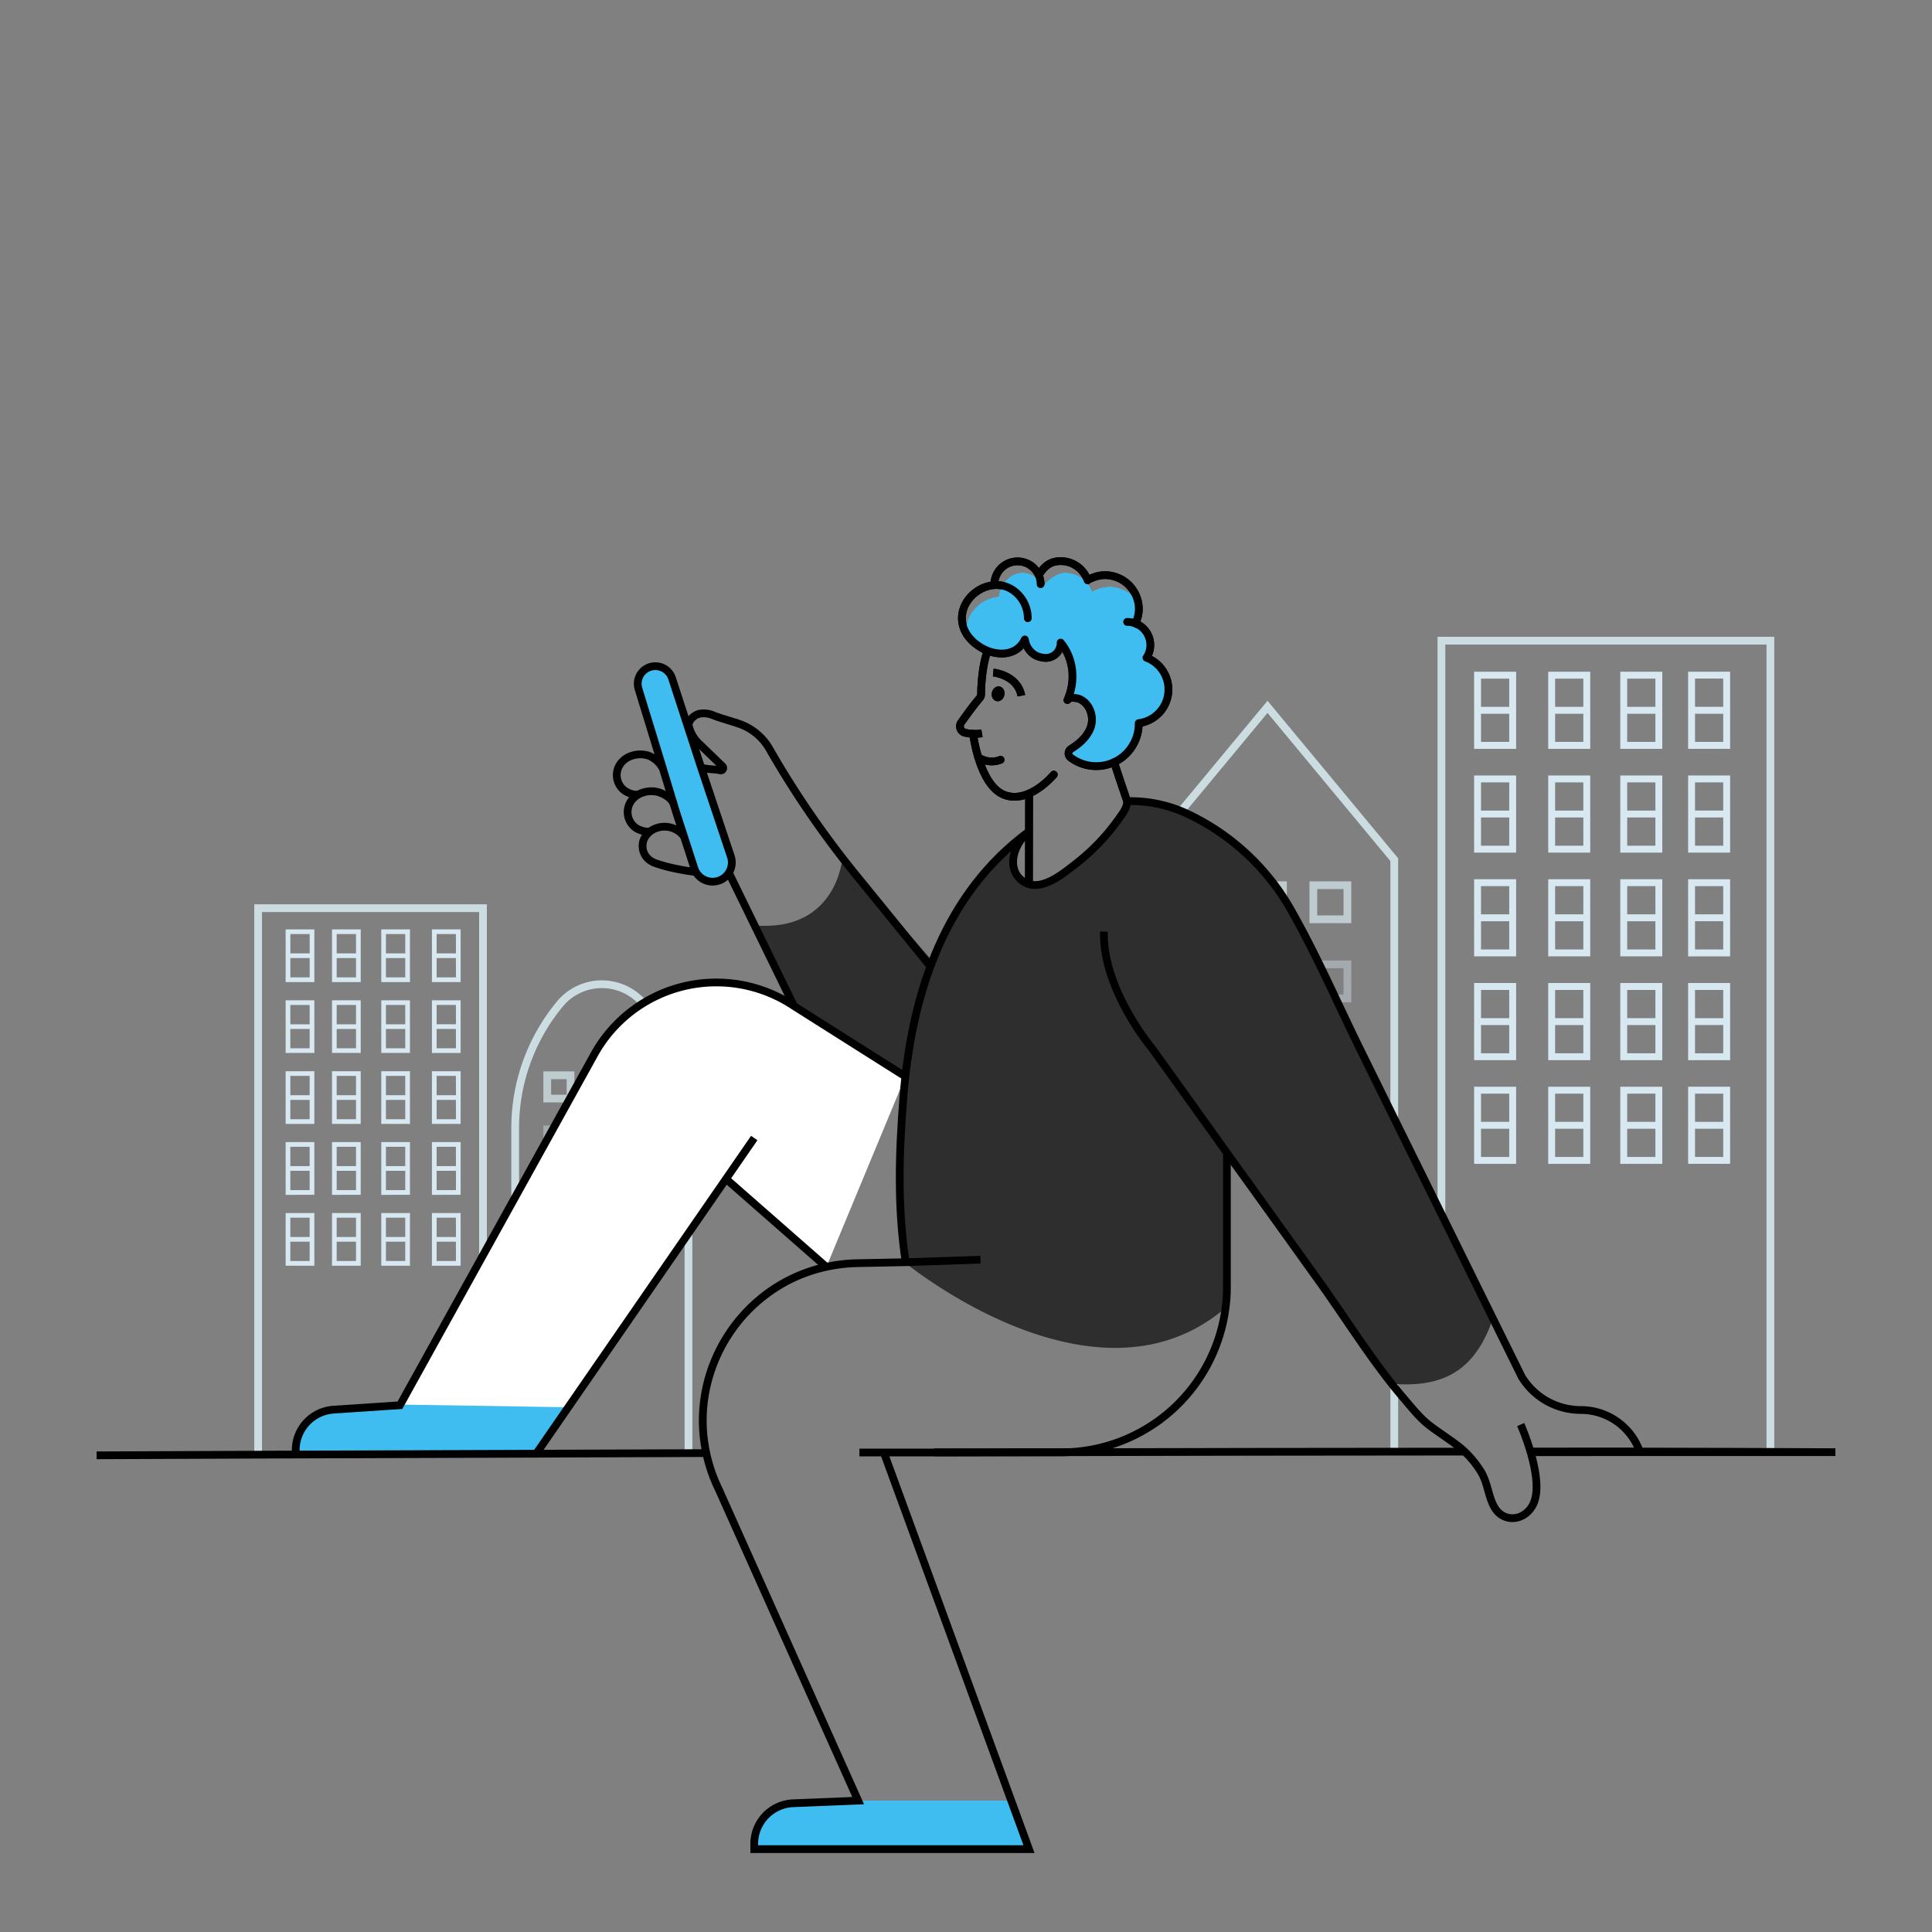 <ns0:svg xmlns:ns0="http://www.w3.org/2000/svg" id="Layer_2" data-name="Layer 2" viewBox="0 0 1000 1000"><ns0:rect x="0" y="0" width="1000" height="1000" fill="#808080" stroke="none"/><ns0:defs><ns0:style>.cls-1,.cls-10,.cls-11,.cls-12,.cls-9{fill:none;stroke-width:4.01px;}.cls-1{stroke:#ccdde2;}.cls-1,.cls-11,.cls-9{stroke-miterlimit:10;}.cls-2{opacity:0.81;}.cls-3{opacity:0.46;}.cls-4{opacity:0.25;}.cls-5{fill:#d7e8f0;}.cls-6{fill:#2e2e2e;}.cls-7{fill:#fff;}.cls-8{fill:#3fbdf1;}.cls-10,.cls-11,.cls-12,.cls-9{stroke:#000;}.cls-10,.cls-11{stroke-linecap:round;}.cls-10,.cls-12{stroke-linejoin:round;}.cls-12{stroke-linecap:square;}</ns0:style></ns0:defs><ns0:polyline class="cls-1" points="590.45 444.97 656.06 365.86 721.67 444.97 721.67 751.32" /><ns0:g class="cls-2"><ns0:rect class="cls-1" x="679.78" y="458.19" width="17.63" height="17.63" /><ns0:rect class="cls-1" x="646.44" y="458.19" width="17.63" height="17.63" /><ns0:rect class="cls-1" x="613.11" y="458.19" width="17.63" height="17.63" /></ns0:g><ns0:g class="cls-3"><ns0:rect class="cls-1" x="679.78" y="499.14" width="17.63" height="17.63" /><ns0:rect class="cls-1" x="646.44" y="499.14" width="17.63" height="17.63" /><ns0:rect class="cls-1" x="613.11" y="499.14" width="17.63" height="17.63" /></ns0:g><ns0:g class="cls-4"><ns0:rect class="cls-1" x="679.78" y="541.82" width="17.63" height="17.63" /><ns0:rect class="cls-1" x="646.44" y="541.82" width="17.63" height="17.63" /><ns0:rect class="cls-1" x="613.11" y="541.82" width="17.63" height="17.63" /></ns0:g><ns0:g class="cls-4"><ns0:rect class="cls-1" x="679.78" y="578.49" width="17.63" height="17.63" /><ns0:rect class="cls-1" x="646.44" y="578.49" width="17.63" height="17.63" /><ns0:rect class="cls-1" x="613.11" y="578.49" width="17.63" height="17.63" /></ns0:g><ns0:polyline class="cls-1" points="746.08 703.3 746.08 331.62 916.35 331.62 916.35 752.03" /><ns0:path class="cls-5" d="M763,365.86v21.75h21.75V347.69H763Zm3.57-14.6h14.6v14.6h-14.6Zm0,18.18h14.6V384h-14.6Z" /><ns0:path class="cls-5" d="M801.36,365.86v21.75H823.1V347.69H801.36Zm3.57-14.6h14.6v14.6h-14.6Zm0,18.18h14.6V384h-14.6Z" /><ns0:path class="cls-5" d="M838.66,365.86v21.75H860.4V347.69H838.66Zm3.57-14.6h14.6v14.6h-14.6Zm0,18.18h14.6V384h-14.6Z" /><ns0:path class="cls-5" d="M873.77,347.69v39.92h21.74V347.69ZM891.94,384h-14.6V369.44h14.6Zm0-18.17h-14.6v-14.6h14.6Z" /><ns0:path class="cls-5" d="M763,419.56v21.75h21.75V401.39H763Zm3.57-14.6h14.6v14.6h-14.6Zm0,18.17h14.6v14.61h-14.6Z" /><ns0:path class="cls-5" d="M801.36,419.56v21.75H823.1V401.39H801.36Zm3.57-14.6h14.6v14.6h-14.6Zm0,18.17h14.6v14.61h-14.6Z" /><ns0:path class="cls-5" d="M838.66,419.56v21.75H860.4V401.39H838.66Zm3.57-14.6h14.6v14.6h-14.6Zm0,18.17h14.6v14.61h-14.6Z" /><ns0:path class="cls-5" d="M873.77,419.56v21.75h21.74V401.39H873.77Zm3.57-14.6h14.6v14.6h-14.6Zm0,18.17h14.6v14.61h-14.6Z" /><ns0:path class="cls-5" d="M763,473.26V495h21.75V455.09H763Zm3.57-14.6h14.6v14.6h-14.6Zm0,18.18h14.6v14.6h-14.6Z" /><ns0:path class="cls-5" d="M801.36,473.26V495H823.1V455.09H801.36Zm3.57-14.6h14.6v14.6h-14.6Zm0,18.18h14.6v14.6h-14.6Z" /><ns0:path class="cls-5" d="M838.66,473.26V495H860.4V455.09H838.66Zm3.57-14.6h14.6v14.6h-14.6Zm0,18.18h14.6v14.6h-14.6Z" /><ns0:path class="cls-5" d="M873.77,473.26V495h21.74V455.09H873.77Zm3.57-14.6h14.6v14.6h-14.6Zm0,18.18h14.6v14.6h-14.6Z" /><ns0:path class="cls-5" d="M763,527v21.74h21.75V508.79H763Zm3.57-14.6h14.6V527h-14.6Zm0,18.17h14.6v14.6h-14.6Z" /><ns0:path class="cls-5" d="M801.36,527v21.74H823.1V508.79H801.36Zm3.57-14.6h14.6V527h-14.6Zm0,18.17h14.6v14.6h-14.6Z" /><ns0:path class="cls-5" d="M838.66,527v21.74H860.4V508.79H838.66Zm3.57-14.6h14.6V527h-14.6Zm0,18.17h14.6v14.6h-14.6Z" /><ns0:path class="cls-5" d="M873.77,527v21.74h21.74V508.79H873.77Zm3.57-14.6h14.6V527h-14.6Zm0,18.17h14.6v14.6h-14.6Z" /><ns0:path class="cls-5" d="M763,580.66v21.75h21.75V562.49H763Zm3.57-14.59h14.6v14.59h-14.6Zm0,18.17h14.6v14.6h-14.6Z" /><ns0:path class="cls-5" d="M801.36,580.66v21.75H823.1V562.49H801.36Zm3.57-14.59h14.6v14.59h-14.6Zm0,18.17h14.6v14.6h-14.6Z" /><ns0:path class="cls-5" d="M838.66,580.66v21.75H860.4V562.49H838.66Zm3.57-14.59h14.6v14.59h-14.6Zm0,18.17h14.6v14.6h-14.6Z" /><ns0:path class="cls-5" d="M873.77,580.66v21.75h21.74V562.49H873.77Zm3.57-14.59h14.6v14.59h-14.6Zm0,18.17h14.6v14.6h-14.6Z" /><ns0:path class="cls-1" d="M356.35,752.14V583.85a100.62,100.62,0,0,0-23.18-64.24h0a28.15,28.15,0,0,0-43.33,0h0a100.62,100.62,0,0,0-23.18,64.24v168.6" /><ns0:g class="cls-2"><ns0:rect class="cls-1" x="283.24" y="556.57" width="12.05" height="12.05" transform="translate(578.54 1125.19) rotate(180)" /><ns0:rect class="cls-1" x="306.03" y="556.57" width="12.05" height="12.05" transform="translate(624.1 1125.19) rotate(180)" /><ns0:rect class="cls-1" x="328.81" y="556.57" width="12.05" height="12.05" transform="translate(669.66 1125.19) rotate(180)" /></ns0:g><ns0:g class="cls-3"><ns0:rect class="cls-1" x="283.24" y="584.56" width="12.05" height="12.05" transform="translate(578.54 1181.17) rotate(180)" /><ns0:rect class="cls-1" x="306.03" y="584.56" width="12.05" height="12.05" transform="translate(624.1 1181.17) rotate(180)" /><ns0:rect class="cls-1" x="328.81" y="584.56" width="12.05" height="12.05" transform="translate(669.66 1181.17) rotate(180)" /></ns0:g><ns0:g class="cls-4"><ns0:rect class="cls-1" x="283.24" y="613.73" width="12.05" height="12.05" transform="translate(578.54 1239.51) rotate(180)" /><ns0:rect class="cls-1" x="306.03" y="613.73" width="12.05" height="12.05" transform="translate(624.1 1239.51) rotate(180)" /><ns0:rect class="cls-1" x="328.81" y="613.73" width="12.05" height="12.05" transform="translate(669.66 1239.51) rotate(180)" /></ns0:g><ns0:g class="cls-4"><ns0:rect class="cls-1" x="283.24" y="638.79" width="12.05" height="12.05" transform="translate(578.54 1289.63) rotate(180)" /><ns0:rect class="cls-1" x="306.03" y="638.79" width="12.05" height="12.05" transform="translate(624.1 1289.63) rotate(180)" /><ns0:rect class="cls-1" x="328.81" y="638.79" width="12.05" height="12.05" transform="translate(669.66 1289.63) rotate(180)" /></ns0:g><ns0:polyline class="cls-1" points="133.61 752.91 133.61 470.07 249.99 470.07 249.99 752.51" /><ns0:path class="cls-5" d="M238.42,493.47v14.86H223.56V481.05h14.86Zm-2.45-10H226v10h10Zm0,12.42H226v10h10Z" /><ns0:path class="cls-5" d="M212.2,493.47v14.86H197.34V481.05H212.2Zm-2.44-10h-10v10h10Zm0,12.42h-10v10h10Z" /><ns0:path class="cls-5" d="M186.71,493.47v14.86H171.85V481.05h14.86Zm-2.44-10h-10v10h10Zm0,12.42h-10v10h10Z" /><ns0:path class="cls-5" d="M162.71,481.05v27.28H147.85V481.05Zm-12.42,24.84h10v-10h-10Zm0-12.42h10v-10h-10Z" /><ns0:path class="cls-5" d="M238.42,530.17V545H223.56V517.76h14.86Zm-2.45-10H226v10h10Zm0,12.42H226v10h10Z" /><ns0:path class="cls-5" d="M212.2,530.17V545H197.34V517.76H212.2Zm-2.44-10h-10v10h10Zm0,12.42h-10v10h10Z" /><ns0:path class="cls-5" d="M186.71,530.17V545H171.85V517.76h14.86Zm-2.44-10h-10v10h10Zm0,12.42h-10v10h10Z" /><ns0:path class="cls-5" d="M162.71,530.17V545H147.85V517.76h14.86Zm-2.44-10h-10v10h10Zm0,12.42h-10v10h10Z" /><ns0:path class="cls-5" d="M238.42,566.88v14.86H223.56V554.46h14.86Zm-2.45-10H226v10h10Zm0,12.42H226v10h10Z" /><ns0:path class="cls-5" d="M212.2,566.88v14.86H197.34V554.46H212.2Zm-2.44-10h-10v10h10Zm0,12.42h-10v10h10Z" /><ns0:path class="cls-5" d="M186.71,566.88v14.86H171.85V554.46h14.86Zm-2.44-10h-10v10h10Zm0,12.42h-10v10h10Z" /><ns0:path class="cls-5" d="M162.71,566.88v14.86H147.85V554.46h14.86Zm-2.44-10h-10v10h10Zm0,12.42h-10v10h10Z" /><ns0:path class="cls-5" d="M238.42,603.58v14.86H223.56V591.16h14.86Zm-2.45-10H226v10h10ZM236,606H226v10h10Z" /><ns0:path class="cls-5" d="M212.2,603.58v14.86H197.34V591.16H212.2Zm-2.44-10h-10v10h10Zm0,12.42h-10v10h10Z" /><ns0:path class="cls-5" d="M186.71,603.58v14.86H171.85V591.16h14.86Zm-2.44-10h-10v10h10Zm0,12.42h-10v10h10Z" /><ns0:path class="cls-5" d="M162.71,603.58v14.86H147.85V591.16h14.86Zm-2.44-10h-10v10h10Zm0,12.42h-10v10h10Z" /><ns0:path class="cls-5" d="M238.42,640.28v14.86H223.56V627.86h14.86Zm-2.45-10H226v10h10Zm0,12.42H226v10h10Z" /><ns0:path class="cls-5" d="M212.2,640.28v14.86H197.34V627.86H212.2Zm-2.44-10h-10v10h10Zm0,12.42h-10v10h10Z" /><ns0:path class="cls-5" d="M186.71,640.28v14.86H171.85V627.86h14.86Zm-2.44-10h-10v10h10Zm0,12.42h-10v10h10Z" /><ns0:path class="cls-5" d="M162.71,640.28v14.86H147.85V627.86h14.86Zm-2.44-10h-10v10h10Zm0,12.42h-10v10h10Z" /><ns0:path class="cls-6" d="M436.06,444.05s-2.83,38.5-45.48,34.94c0,0,14.94,38.31,25.66,45.09l53.86,34.09L483,497.86Z" /><ns0:path class="cls-7" d="M390.4,589,277.54,752.43l-124.46.43v-2.28a21,21,0,0,1,19.58-20.94L207,727.35,307.14,546.57a72.23,72.23,0,0,1,103-26.38l.86.56,57.64,36.44-40.9,98.56-51.93-45.56" /><ns0:path class="cls-6" d="M772.09,684.19c-10.39,28.92-29.4,33.61-51.63,32.12-11.63-15.24-25.41-36-36.55-51.51q-19.42-27.15-38.9-54.22c-3.31-4.64-6.62-9.25-10-13.89v69.53a77.57,77.57,0,0,1-.71,10.73c-63.34,54.13-153.81-13.79-166.15-23.6h0c-.93-.71-1.39-1.11-1.39-1.11-5.91-42.83.47-75.22,1.83-99.71,1.86-32.72,7.92-43.12,13.3-53.18l2.23-5.64c4.18-7.79,4-9.73,4.56-10.1,0,0-.17-1.43-.17-1.43s2.17-2.44,2.17-2.5c12.22-20.17,21.63-37,41.86-49.13-7,5.16-11.84,17.66-4.42,24.49,8.63,7.95,20.38-1.45,27.46-7a110.2,110.2,0,0,0,23.54-24.27c2.07-3,4.67-6.19,4.27-10,14.66-.21,27.06,5,42.18,13.74,19.12,11.07,34.36,27.77,44.76,47.29Z" /><ns0:path class="cls-8" d="M589.4,374.26l0,.28a22,22,0,0,1-22,22,21.43,21.43,0,0,1-10.67-2.79,17.64,17.64,0,0,1-2.66-1.7,2.74,2.74,0,0,1,.34-4.48c4.51-2.72,8.75-6.68,10.27-11.6a11.83,11.83,0,0,0,.46-4.67,11.47,11.47,0,0,0-6.37-9.53,7.36,7.36,0,0,0-1.76-.43c-1.7-.28-4-.25-4.52,1a29.73,29.73,0,0,0,1.83-19A26.66,26.66,0,0,0,549,332.57a7.69,7.69,0,0,1-8.88,7.85c-8.69-1-9.65-9.46-9.65-9.46s-.06.09-.06.15c-4.58,9.16-15.68,8.51-23.26,3.65a22.2,22.2,0,0,1-6.74-6.52c-1.46-9.9,7.33-18.62,16.67-19.21.71-6.15,5.75-12.4,11.87-12.4a11.89,11.89,0,0,1,10.43,6.12,8.3,8.3,0,0,1,.43.9c2.78-3.4,7.18-7,11.54-7a14.71,14.71,0,0,1,13.88,9.9c0-.44,4-1.86,4.39-2a17.15,17.15,0,0,1,5-.68,17.62,17.62,0,0,1,14.6,8.47,14.69,14.69,0,0,1,.22,2.66,16.92,16.92,0,0,1-1.83,7.67,11.5,11.5,0,0,1,3.72,2.26,11.79,11.79,0,0,1,4,8v0c0,.31,0,.62,0,.93a11.65,11.65,0,0,1-2,6.55,17.72,17.72,0,0,1,4.05,2.17,17.43,17.43,0,0,1,7,11.26,17.82,17.82,0,0,1,.25,3A17.58,17.58,0,0,1,589.4,374.26Z" /><ns0:path class="cls-8" d="M589.4,374.26l0,.28a22,22,0,0,1-22,22,21.43,21.43,0,0,1-10.67-2.79c4.51-2.72,8.75-6.68,10.27-11.59a12.47,12.47,0,0,0-1.86-10.86,11.47,11.47,0,0,0-6.37-9.53,7.36,7.36,0,0,0-1.76-.43,28.63,28.63,0,0,0-2.69-18A26.66,26.66,0,0,0,549,332.57a7.69,7.69,0,0,1-8.88,7.85c-8.69-1-9.65-9.46-9.65-9.46s-.06.09-.06.15c-4.58,9.16-15.68,8.51-23.26,3.65a22.2,22.2,0,0,1-6.74-6.52c-1.46-9.9,7.33-18.62,16.67-19.21.71-6.15,5.75-12.4,11.87-12.4a11.89,11.89,0,0,1,10.43,6.12,8.3,8.3,0,0,1,.43.9c2.78-3.4,7.18-7,11.54-7a14.71,14.71,0,0,1,13.88,9.9c0-.44,4-1.86,4.39-2a17.15,17.15,0,0,1,5-.68,17.62,17.62,0,0,1,14.6,8.47,14.69,14.69,0,0,1,.22,2.66,16.92,16.92,0,0,1-1.83,7.67,11.5,11.5,0,0,1,3.72,2.26,16.16,16.16,0,0,1-1.4,3.93,12.27,12.27,0,0,1,5.42,4.05v0c0,.31,0,.62,0,.93a11.65,11.65,0,0,1-2,6.55,17.72,17.72,0,0,1,4.05,2.17,12.44,12.44,0,0,1-1.73,4,17.3,17.3,0,0,1,8.78,7.24,17.82,17.82,0,0,1,.25,3A17.58,17.58,0,0,1,589.4,374.26Z" /><ns0:path class="cls-8" d="M532.6,957.14H390.4v-2.75a21,21,0,0,1,20.22-21L444.18,932h79.24Z" /><ns0:path class="cls-8" d="M277.54,752.43l-124.46-.31v-2.75a21,21,0,0,1,20.23-21L206.87,727l87.29,1.39Z" /><ns0:path class="cls-9" d="M483.52,751.72h66A85.76,85.76,0,0,0,634.33,677a77.81,77.81,0,0,0,.71-10.74V596.71" /><ns0:path class="cls-9" d="M507.49,652l-38.69,1.33h-.65l-24.43.49a82.7,82.7,0,0,0-16,1.89c-43.61,9.43-71.48,53.13-62.17,96.37a81.39,81.39,0,0,0,6.4,18.62L444.18,932l-33.56,1.36a21,21,0,0,0-20.22,21v2.75H532.6L523.42,932,457.34,751.47" /><ns0:line class="cls-9" x1="390.4" y1="589.04" x2="277.54" y2="752.43" /><ns0:line class="cls-9" x1="427.7" y1="655.75" x2="375.77" y2="610.19" /><ns0:line class="cls-9" x1="537.03" y1="751.66" x2="536.69" y2="751.35" /><ns0:line class="cls-9" x1="410.96" y1="520.75" x2="377.25" y2="451.69" /><ns0:path class="cls-9" d="M820.7,751.47c0,.06.06.09.09.16H792.25" /><ns0:path class="cls-9" d="M491.19,751.78c0-.15-.09-.31-.12-.43" /><ns0:path class="cls-9" d="M583.4,414.68A69,69,0,0,1,614.14,421a120.55,120.55,0,0,1,53.51,49c13.64,23.79,24.68,49.46,36.8,74q22.78,46.26,45.62,92.48,11,22.31,22,44.63l15.56,31.51a35.7,35.7,0,0,0,13.08,12.62,36.17,36.17,0,0,0,17.57,4.58,32.32,32.32,0,0,1,29.32,18.71l1.36,2.94H811.43" /><ns0:path class="cls-9" d="M468.81,653.35c-4.41-28.28-3.48-56.75-1.25-85.19,4-50.83,19.46-101.76,60.91-134.64,1.07-.85,2.15-1.69,3.27-2.47" /><ns0:path class="cls-9" d="M571.39,482.18c-.78,29.94,24.77,60.28,24.77,60.28s.06.06.06.09q19.44,27,38.82,54.16c3.34,4.64,6.65,9.25,10,13.88q19.49,27.1,38.9,54.22C695,680.37,705.43,696.7,717.06,712c3,3.92,6.06,7.76,9.28,11.5,4.11,4.8,8.35,10.27,13.36,14.14s10.82,7.48,16,11.56a52,52,0,0,1,11,12.81c3.22,5.5,3.56,11.72,6.31,17.22,4.82,9.72,16.73,8.11,20.81-1.17,5.66-12.87-6.71-40.7-6.71-40.7" /><ns0:line class="cls-9" x1="950" y1="751.63" x2="792.25" y2="751.63" /><ns0:path class="cls-9" d="M468.6,557.19,411,520.75l-.86-.56a72.23,72.23,0,0,0-103,26.38L207,727.35l-34.36,2.29a21,21,0,0,0-19.58,20.94v2.28" /><ns0:path class="cls-9" d="M362.93,397.44c4.76.93,6.56.62,10,1.3a1.23,1.23,0,0,0,1-2.14l-11.38-11a18.56,18.56,0,0,1-6.12-10.27l-.1-.4a7.92,7.92,0,0,1,5.85-5.53,12.64,12.64,0,0,1,7.14.92c3.71,1.46,8.69,2.76,13.43,4.39a29,29,0,0,1,15.52,12.93l.44.78a487.84,487.84,0,0,0,46.6,67.23l37,45.47" /><ns0:path class="cls-8" d="M368.84,456.35h0a9.92,9.92,0,0,1-9.48-7L349.84,420l-8.4-27.73-10.95-35.7a9.09,9.09,0,0,1,9-11.75h0a9.08,9.08,0,0,1,8.37,6.27l15.09,46.35,15.35,45.91A9.93,9.93,0,0,1,368.84,456.35Z" /><ns0:path class="cls-9" d="M368.84,456.35h0a9.92,9.92,0,0,1-9.48-7L349.84,420l-8.4-27.73-10.95-35.7a9.09,9.09,0,0,1,9-11.75h0a9.08,9.08,0,0,1,8.37,6.27l15.09,46.35,15.35,45.91A9.93,9.93,0,0,1,368.84,456.35Z" /><ns0:path class="cls-9" d="M329.93,411.42s0,0,0,0a12.71,12.71,0,0,1-6.65-2.2A10,10,0,0,1,321.39,395a11.77,11.77,0,0,1,5.76-3.86,13.71,13.71,0,0,1,8.9.12,14.39,14.39,0,0,1,7.08,6.63" /><ns0:path class="cls-9" d="M335.84,430.5a12.75,12.75,0,0,1-6.74-2,10,10,0,0,1-2.24-14.17,11.78,11.78,0,0,1,5.68-4,13.65,13.65,0,0,1,8.88-.1c2.87,1,5.7,2.78,7.09,5.43" /><ns0:path class="cls-9" d="M354,432.9A12.58,12.58,0,0,0,338.8,429a10.83,10.83,0,0,0-4.83,4.09,9.1,9.1,0,0,0,3.12,12.66l1.36.73s8.16,3.28,21.77,4.85" /><ns0:path class="cls-9" d="M444.84,751.81c3.77,0,42.55,0,46.35,0,15.22-.06,30.53-.09,45.84-.12,75.8-.19,151.88-.31,221-.34" /><ns0:path class="cls-9" d="M792.15,751.32c23.08,0,35.91,0,56.76,0,34,.06,64.64.15,90.62.28" /><ns0:path class="cls-9" d="M50,753.27c1.82,0,141.62-.62,315.53-1.15" /><ns0:path class="cls-9" d="M583.4,413.78c.4,3.84-2.2,7.06-4.27,10a110.2,110.2,0,0,1-23.54,24.27c-7.08,5.51-18.83,14.91-27.46,7-7.42-6.83-2.63-19.33,4.42-24.49l.09-.06" /><ns0:path class="cls-9" d="M514.11,348.1s12.54,1.21,14.54,12" /><ns0:path class="cls-9" d="M508.27,379.56a23,23,0,0,1-8.77-.29,3.44,3.44,0,0,1-2-5.31c3-4.21,6-8.37,9.31-12.33a3.55,3.55,0,0,0,1-1.84s-.13-13.19,3.34-23" /><ns0:ellipse cx="516.62" cy="359.11" rx="3.87" ry="3.29" transform="translate(58.93 790.83) rotate(-78.13)" /><ns0:path class="cls-10" d="M583.4,414.68c-4.61-13.37-6.73-20.2-6.73-20.2" /><ns0:line class="cls-9" x1="532.65" y1="410.21" x2="532.58" y2="456.35" /><ns0:path class="cls-10" d="M503.67,379.85s3.22,26.54,16.1,31.57,25.67-10.49,25.67-10.49" /><ns0:path class="cls-10" d="M506.31,391.92a12.25,12.25,0,0,0,11.59,1.33" /><ns0:path class="cls-11" d="M538.61,302.38a11.65,11.65,0,0,0-1.54-5.81,12,12,0,0,0-22.39,5.81" /><ns0:path class="cls-10" d="M532,320a17.72,17.72,0,0,0-7.8-14.61c-12-8.08-29.29,4.26-25.86,18.17,1.2,4.85,4.69,8.58,8.8,11.21,7.57,4.86,18.68,5.53,23.24-3.64l.07-.15s1,8.44,9.65,9.46a7.72,7.72,0,0,0,8.89-7.85c6.87,8.33,7.89,20,3.51,29.75.79-1.76,5.11-1.07,6.28-.55,5.22,2.31,7.56,8.88,5.92,14.18-1.53,4.94-5.77,8.87-10.26,11.62a2.73,2.73,0,0,0-.35,4.47,22,22,0,0,0,35.31-17.5l0-.28a17.55,17.55,0,0,0,4-33.84,11.65,11.65,0,0,0,2-6.55,12,12,0,0,0-12-12" /><ns0:path class="cls-12" d="M538.61,296.21c2.69-3.71,5.51-5.77,10.43-5.77a14.68,14.68,0,0,1,13.88,9.93c-.13-.4,4-1.88,4.41-2a17.31,17.31,0,0,1,5-.68A17.62,17.62,0,0,1,589.46,315a17.05,17.05,0,0,1-1.83,7.67" /><ns0:path class="cls-8" d="M589.4,374.26l0,.28a22,22,0,0,1-22,22,21.43,21.43,0,0,1-10.67-2.79,17.64,17.64,0,0,1-2.66-1.7,2.74,2.74,0,0,1,.34-4.48c4.51-2.72,8.75-6.68,10.27-11.6a11.83,11.83,0,0,0,.46-4.67,11.47,11.47,0,0,0-6.37-9.53,7.36,7.36,0,0,0-1.76-.43c-1.7-.28-4-.25-4.52,1a29.73,29.73,0,0,0,1.83-19A26.66,26.66,0,0,0,549,332.57a7.69,7.69,0,0,1-8.88,7.85c-8.69-1-9.65-9.46-9.65-9.46s-.06.09-.06.15c-4.58,9.16-15.68,8.51-23.26,3.65a22.2,22.2,0,0,1-6.74-6.52c-1.46-9.9,7.33-18.62,16.67-19.21.71-6.15,5.75-12.4,11.87-12.4a11.89,11.89,0,0,1,10.43,6.12,8.3,8.3,0,0,1,.43.9c2.78-3.4,7.18-7,11.54-7a14.71,14.71,0,0,1,13.88,9.9c0-.44,4-1.86,4.39-2a17.15,17.15,0,0,1,5-.68,17.62,17.62,0,0,1,14.6,8.47,14.69,14.69,0,0,1,.22,2.66,16.92,16.92,0,0,1-1.83,7.67,11.5,11.5,0,0,1,3.72,2.26,11.79,11.79,0,0,1,4,8v0c0,.31,0,.62,0,.93a11.65,11.65,0,0,1-2,6.55,17.72,17.72,0,0,1,4.05,2.17,17.43,17.43,0,0,1,7,11.26,17.82,17.82,0,0,1,.25,3A17.58,17.58,0,0,1,589.4,374.26Z" /><ns0:path class="cls-8" d="M589.4,374.26l0,.28a22,22,0,0,1-22,22,21.43,21.43,0,0,1-10.67-2.79c4.51-2.72,8.75-6.68,10.27-11.59a12.47,12.47,0,0,0-1.86-10.86,11.47,11.47,0,0,0-6.37-9.53,7.36,7.36,0,0,0-1.76-.43,28.63,28.63,0,0,0-2.69-18A26.66,26.66,0,0,0,549,332.57a7.69,7.69,0,0,1-8.88,7.85c-8.69-1-9.65-9.46-9.65-9.46s-.06.09-.06.15c-4.58,9.16-15.68,8.51-23.26,3.65a22.2,22.2,0,0,1-6.74-6.52c-1.46-9.9,7.33-18.62,16.67-19.21.71-6.15,5.75-12.4,11.87-12.4a11.89,11.89,0,0,1,10.43,6.12,8.3,8.3,0,0,1,.43.9c2.78-3.4,7.18-7,11.54-7a14.71,14.71,0,0,1,13.88,9.9c0-.44,4-1.86,4.39-2a17.15,17.15,0,0,1,5-.68,17.62,17.62,0,0,1,14.6,8.47,14.69,14.69,0,0,1,.22,2.66,16.92,16.92,0,0,1-1.83,7.67,11.5,11.5,0,0,1,3.72,2.26,16.16,16.16,0,0,1-1.4,3.93,12.27,12.27,0,0,1,5.42,4.05v0c0,.31,0,.62,0,.93a11.65,11.65,0,0,1-2,6.55,17.72,17.72,0,0,1,4.05,2.17,12.44,12.44,0,0,1-1.73,4,17.3,17.3,0,0,1,8.78,7.24,17.82,17.82,0,0,1,.25,3A17.58,17.58,0,0,1,589.4,374.26Z" /><ns0:path class="cls-9" d="M514.11,348.1s12.54,1.21,14.54,12" /><ns0:path class="cls-9" d="M508.27,379.56a23,23,0,0,1-8.77-.29,3.44,3.44,0,0,1-2-5.31c3-4.21,6-8.37,9.31-12.33a3.55,3.55,0,0,0,1-1.84s-.13-13.19,3.34-23" /><ns0:ellipse cx="516.62" cy="359.11" rx="3.87" ry="3.29" transform="translate(58.93 790.83) rotate(-78.13)" /><ns0:path class="cls-10" d="M583.4,414.68c-4.61-13.37-6.73-20.2-6.73-20.2" /><ns0:line class="cls-9" x1="532.65" y1="410.21" x2="532.58" y2="456.35" /><ns0:path class="cls-10" d="M503.67,379.85s3.22,26.54,16.1,31.57,25.67-10.49,25.67-10.49" /><ns0:path class="cls-10" d="M506.31,391.92a12.25,12.25,0,0,0,11.59,1.33" /><ns0:path class="cls-11" d="M538.61,302.38a11.65,11.65,0,0,0-1.54-5.81,12,12,0,0,0-22.39,5.81" /><ns0:path class="cls-10" d="M532,320a17.72,17.72,0,0,0-7.8-14.61c-12-8.08-29.29,4.26-25.86,18.17,1.2,4.85,4.69,8.58,8.8,11.21,7.57,4.86,18.68,5.53,23.24-3.64l.07-.15s1,8.44,9.65,9.46a7.72,7.72,0,0,0,8.89-7.85c6.87,8.33,7.89,20,3.51,29.75.79-1.76,5.11-1.07,6.28-.55,5.22,2.31,7.56,8.88,5.92,14.18-1.53,4.94-5.77,8.87-10.26,11.62a2.73,2.73,0,0,0-.35,4.47,22,22,0,0,0,35.31-17.5l0-.28a17.55,17.55,0,0,0,4-33.84,11.65,11.65,0,0,0,2-6.55,12,12,0,0,0-12-12" /><ns0:path class="cls-12" d="M538.61,296.21c2.69-3.71,5.51-5.77,10.43-5.77a14.68,14.68,0,0,1,13.88,9.93c-.13-.4,4-1.88,4.41-2a17.31,17.31,0,0,1,5-.68A17.62,17.62,0,0,1,589.46,315a17.05,17.05,0,0,1-1.83,7.67" /></ns0:svg>